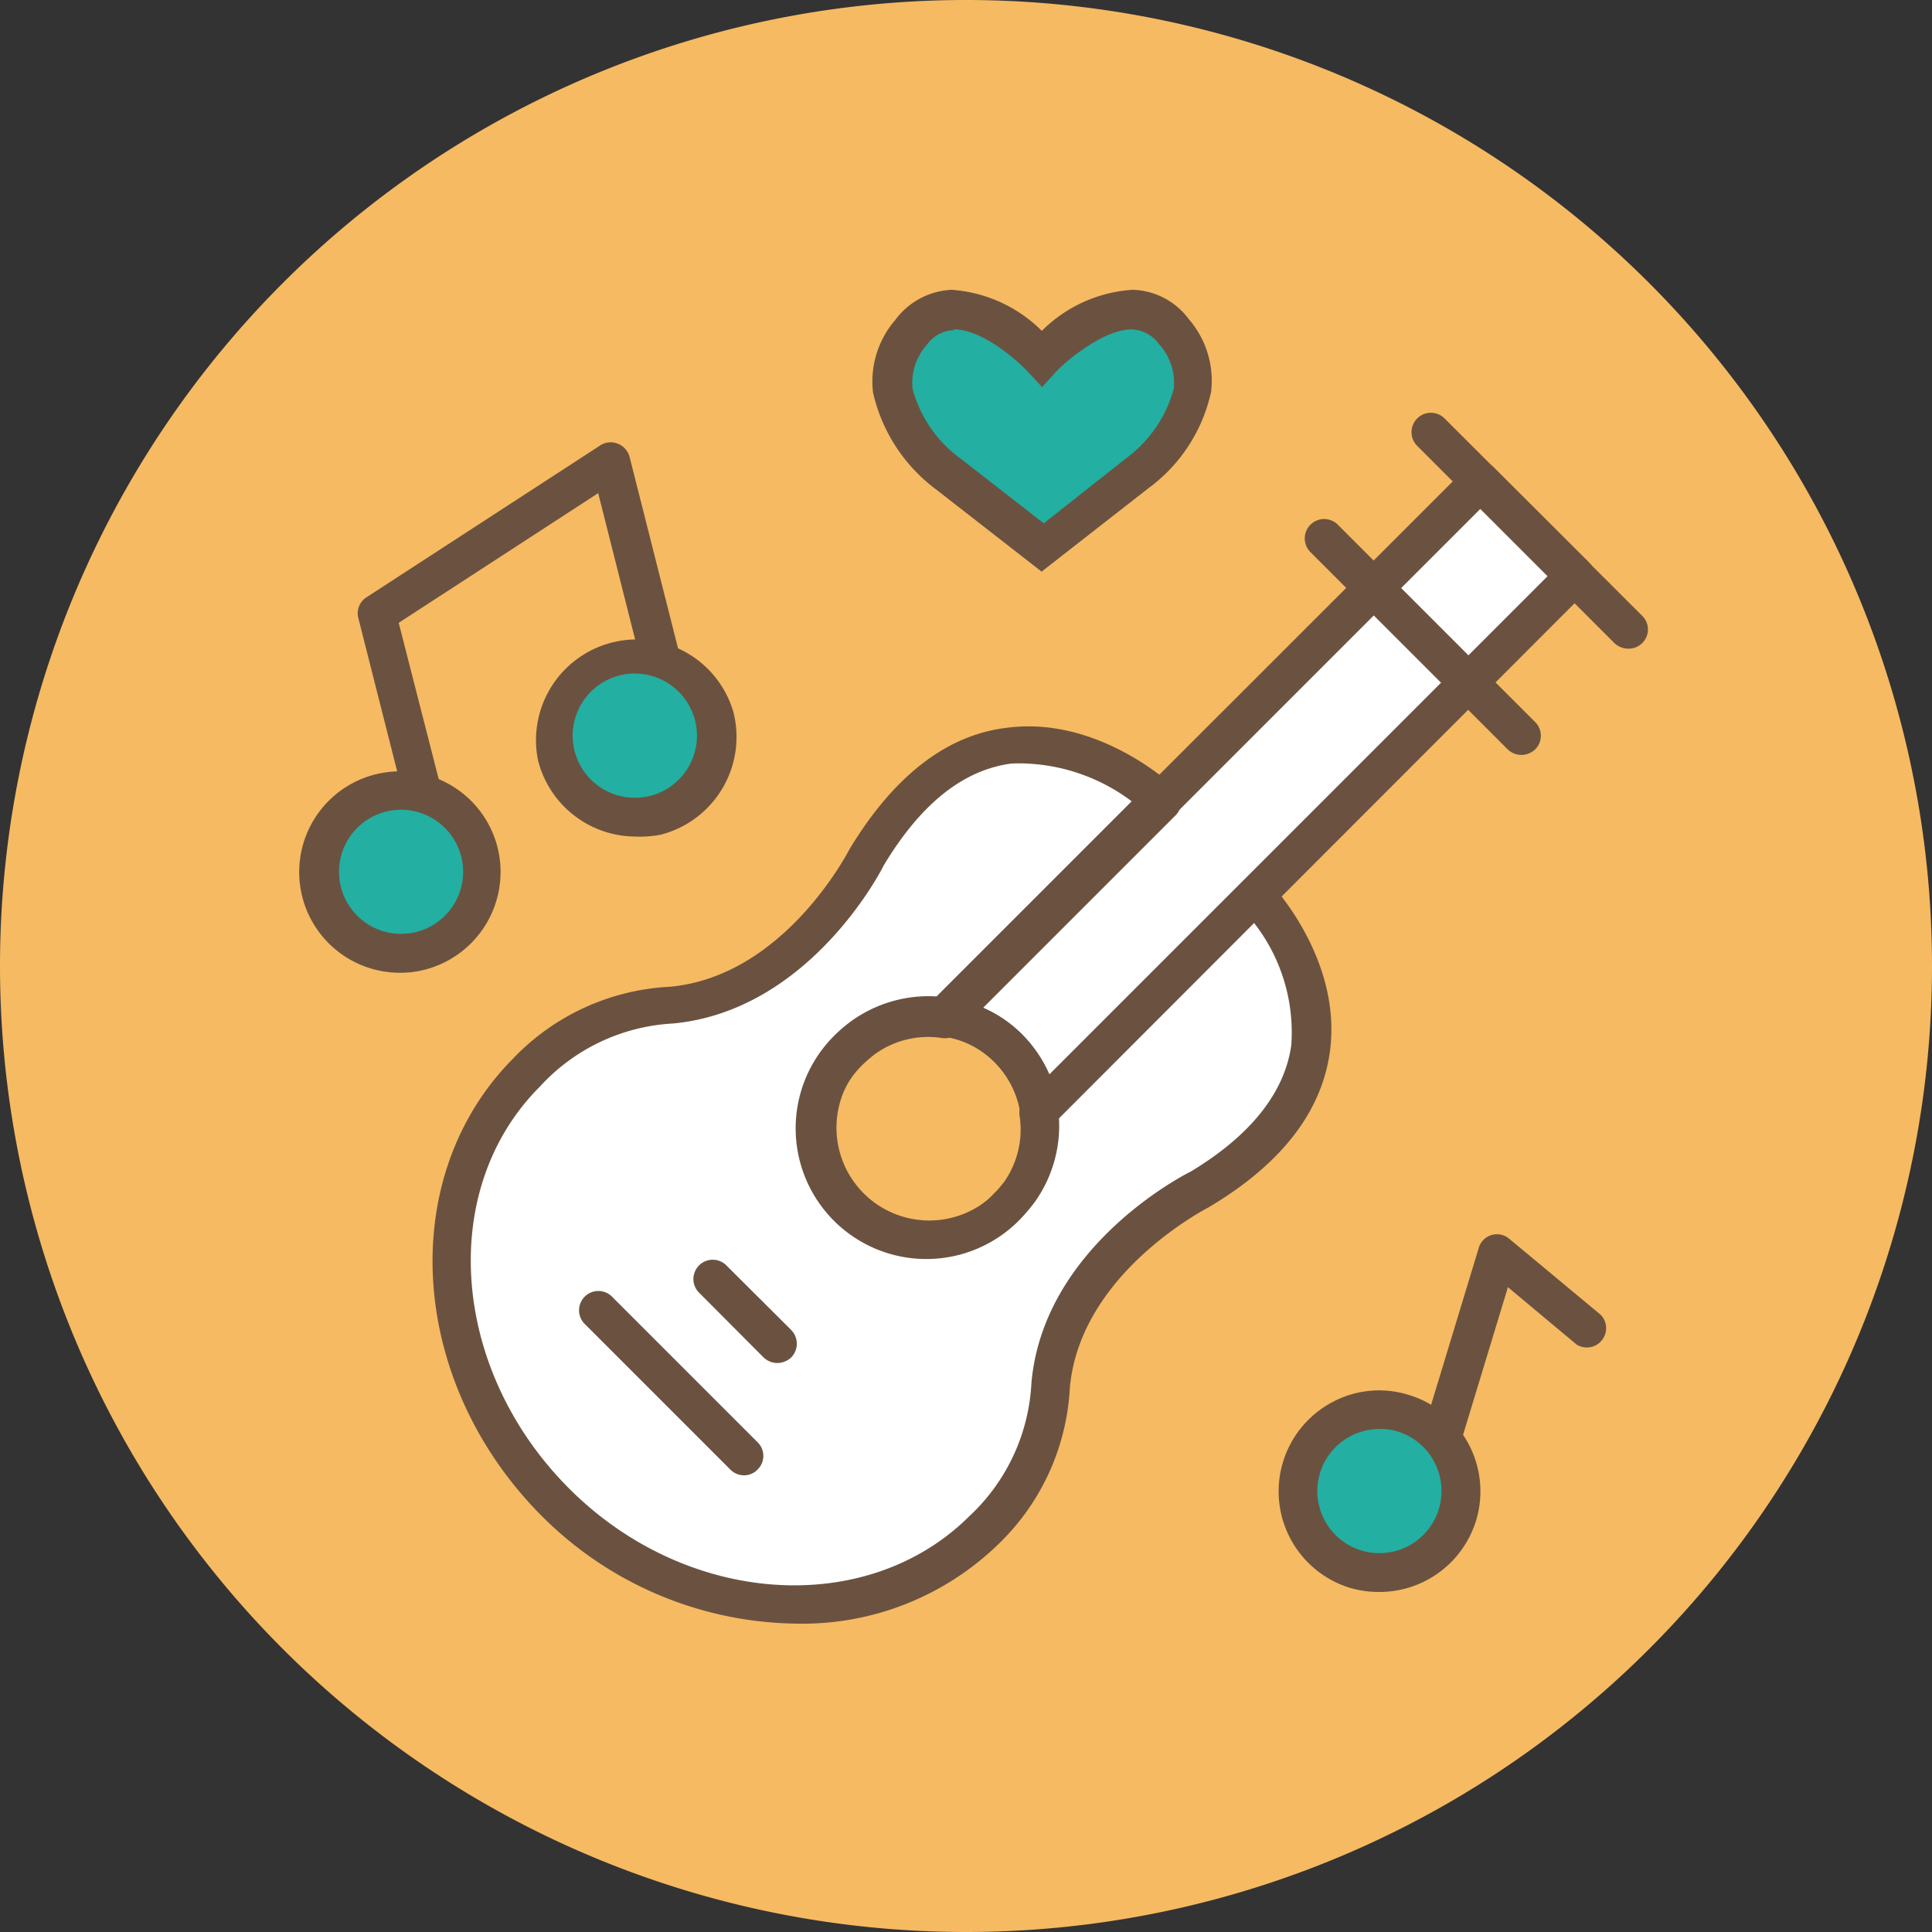 <svg xmlns="http://www.w3.org/2000/svg" viewBox="0 0 80 80"><rect x="0" y="0" width="80" height="80" fill="#333333" stroke="none"/><defs><style>.cls-1{fill:#f6ba62;}.cls-2{fill:#6b5240;}.cls-3{fill:#23afa2;}.cls-4{fill:#fff;}</style></defs><title>音樂律動</title><g id="圖層_2" data-name="圖層 2"><g id="圖層_1-2" data-name="圖層 1"><circle class="cls-1" cx="40" cy="40" r="38.4"/><path class="cls-1" d="M40,80A40,40,0,1,1,80,40,40,40,0,0,1,40,80ZM40,3.2A36.8,36.8,0,1,0,76.8,40,36.84,36.84,0,0,0,40,3.2Z"/><path class="cls-2" d="M18.32,36.91a.81.81,0,0,1-.77-.61L14.84,25.6a.78.78,0,0,1,.34-.87l9.68-6.29a.8.8,0,0,1,.72-.07.82.82,0,0,1,.49.55l2.65,10.47a.82.82,0,0,1-.58,1,.81.81,0,0,1-1-.58l-2.37-9.39-8.26,5.37L19.1,35.91a.8.8,0,0,1-.58,1A.64.64,0,0,1,18.32,36.91Z"/><path class="cls-3" d="M19.87,35.28a3.38,3.38,0,1,1-4.1-2.44A3.38,3.38,0,0,1,19.87,35.28Z"/><path class="cls-2" d="M16.6,40.28a4.17,4.17,0,1,1,4-5.2h0a4.18,4.18,0,0,1-3,5.07A4,4,0,0,1,16.6,40.28Zm0-6.75a2.79,2.79,0,0,0-.63.08,2.57,2.57,0,1,0,3.13,1.86h0A2.58,2.58,0,0,0,16.59,33.53Z"/><path class="cls-3" d="M29.55,29.63a3.37,3.37,0,1,1-4.09-2.44A3.37,3.37,0,0,1,29.55,29.63Z"/><path class="cls-2" d="M26.28,34.64a4.18,4.18,0,0,1-4-3.15,4.17,4.17,0,0,1,8.09-2h0a4.18,4.18,0,0,1-3,5.07A4.54,4.54,0,0,1,26.28,34.64Zm0-6.75a2.27,2.27,0,0,0-.63.08,2.57,2.57,0,0,0-.68,4.7,2.57,2.57,0,0,0,3.81-2.84h0A2.58,2.58,0,0,0,26.28,27.89Z"/><path class="cls-2" d="M58.79,63.25a.59.59,0,0,1-.23,0,.79.79,0,0,1-.54-1l3.21-10.57a.78.78,0,0,1,.53-.54.79.79,0,0,1,.74.16l3.79,3.15a.8.8,0,0,1-1,1.23l-2.85-2.38-2.86,9.41A.79.79,0,0,1,58.79,63.25Z"/><path class="cls-4" d="M65.23,23.84,43.06,46a4.63,4.63,0,0,0-1.29-2.6,4.43,4.43,0,0,0-2.65-1.29l22.2-22.2Z"/><path class="cls-2" d="M43.06,46.81a.78.78,0,0,1-.26,0,.79.79,0,0,1-.54-.64A3.79,3.79,0,0,0,41.2,44,3.72,3.72,0,0,0,39,42.91a.79.79,0,0,1-.66-.53.82.82,0,0,1,.19-.83l22.2-22.19a.8.8,0,0,1,1.13,0l3.92,3.91a.8.8,0,0,1,0,1.13L43.62,46.58A.8.8,0,0,1,43.06,46.81Zm-2.4-5.1a5.2,5.2,0,0,1,1.67,1.13,5.48,5.48,0,0,1,1.12,1.65L64.1,23.84l-2.78-2.79Z"/><path class="cls-2" d="M38.49,52.13a5.44,5.44,0,0,1-3.85-9.29,8.16,8.16,0,0,1,.67-.57,5.44,5.44,0,0,1,3.94-.94,5.24,5.24,0,0,1,3.08,1.51,5.41,5.41,0,0,1,1.52,3.06A5.34,5.34,0,0,1,43,49.79a8.28,8.28,0,0,1-.64.75h0A5.41,5.41,0,0,1,38.49,52.13Zm-.05-9.26a3.79,3.79,0,0,0-2.17.68,5.57,5.57,0,0,0-.51.43,3.84,3.84,0,0,0,5.44,5.43c.16-.16.29-.33.43-.5a3.82,3.82,0,0,0,.64-2.77A3.89,3.89,0,0,0,41.2,44,3.69,3.69,0,0,0,39,42.91,4,4,0,0,0,38.44,42.87ZM41.77,50h0Z"/><path class="cls-2" d="M63,31.26a.83.83,0,0,1-.57-.23l-8.17-8.17a.8.8,0,0,1,1.14-1.13l8.17,8.17a.8.8,0,0,1,0,1.13A.85.85,0,0,1,63,31.26Z"/><path class="cls-2" d="M67.42,26.86a.83.83,0,0,1-.57-.23l-8.17-8.17a.8.8,0,0,1,1.14-1.13L68,25.5a.79.79,0,0,1,0,1.13A.8.8,0,0,1,67.42,26.86Z"/><path class="cls-4" d="M40.7,63.35C36.16,67.89,28.24,67.4,23,62.17S17.24,49,21.79,44.43a8.88,8.88,0,0,1,6-2.81c5.28-.47,8.11-6.15,8.11-6.15,5.34-8.87,12.19-2.33,12.19-2.33l-9,9a4.57,4.57,0,0,0-3.3.77,5.8,5.8,0,0,0-.61.52,4.61,4.61,0,1,0,6.51,6.52,6.78,6.78,0,0,0,.52-.61A4.6,4.6,0,0,0,43,46l9-9s6.54,6.86-2.33,12.2c0,0-5.68,2.83-6.15,8.1A8.9,8.9,0,0,1,40.7,63.35Z"/><path class="cls-2" d="M32.93,67.23A15.13,15.13,0,0,1,22.4,62.74c-5.51-5.56-6-14-1.18-18.88a9.63,9.63,0,0,1,6.51-3c4.78-.43,7.43-5.67,7.46-5.72,1.82-3,4-4.7,6.47-5,3.8-.52,6.87,2.36,7,2.48a.77.77,0,0,1,.25.57.81.81,0,0,1-.23.57l-9,9a.79.79,0,0,1-.69.22,3.77,3.77,0,0,0-2.72.64,5.31,5.31,0,0,0-.5.42,3.81,3.81,0,1,0,5.38,5.39,4.29,4.29,0,0,0,.45-.52,3.78,3.78,0,0,0,.62-2.7.8.8,0,0,1,.22-.69l9-9a.68.68,0,0,1,.57-.23.77.77,0,0,1,.57.25c.12.13,3,3.19,2.49,7-.34,2.49-2,4.65-5,6.44-.11.06-5.35,2.74-5.77,7.49a9.68,9.68,0,0,1-3,6.51h0A11.64,11.64,0,0,1,32.93,67.23Zm9.64-35.61a5.63,5.63,0,0,0-.71,0c-2,.27-3.75,1.69-5.27,4.22-.09.19-3.06,6-8.71,6.54A8.05,8.05,0,0,0,22.35,45c-4.23,4.23-3.7,11.68,1.18,16.6S35.9,67,40.14,62.78a8.09,8.09,0,0,0,2.57-5.53c.51-5.65,6.35-8.62,6.6-8.74,2.47-1.49,3.89-3.27,4.16-5.24a7.36,7.36,0,0,0-1.54-5.05l-8.08,8.09a5.44,5.44,0,0,1-1,3.46,7.65,7.65,0,0,1-.61.72,5.41,5.41,0,1,1-7.65-7.65,5.9,5.9,0,0,1,.69-.58,5.48,5.48,0,0,1,3.5-1l8.08-8.08A7.79,7.79,0,0,0,42.57,31.62ZM40.7,63.34h0Z"/><path class="cls-2" d="M32.19,56.44a.83.83,0,0,1-.57-.23l-2.7-2.71a.8.8,0,0,1,1.13-1.13l2.71,2.7a.81.81,0,0,1,0,1.14A.85.85,0,0,1,32.19,56.44Z"/><path class="cls-2" d="M30.81,61.09a.8.8,0,0,1-.57-.24l-6-6a.8.8,0,1,1,1.13-1.13l6,6a.79.79,0,0,1,0,1.13A.77.77,0,0,1,30.81,61.09Z"/><path class="cls-3" d="M47.07,19.62l-3.93,3-3.91-3s-3.93-2.88-1.53-5.86c2.08-2.59,5.44,1.09,5.44,1.09s3.39-3.68,5.47-1.09C51,16.74,47.07,19.62,47.07,19.62Z"/><path class="cls-2" d="M43.13,23.67l-4.39-3.42a6.89,6.89,0,0,1-2.59-4,3.9,3.9,0,0,1,.92-3A3.08,3.08,0,0,1,39.4,12a5.87,5.87,0,0,1,3.74,1.7A5.83,5.83,0,0,1,46.91,12a3,3,0,0,1,2.32,1.22,3.9,3.9,0,0,1,.92,3,6.73,6.73,0,0,1-2.6,4Zm-3.63-10h0a1.44,1.44,0,0,0-1.13.62,2.35,2.35,0,0,0-.58,1.82,5.25,5.25,0,0,0,2,2.89l3.43,2.67L46.6,19a5.31,5.31,0,0,0,2-2.89A2.35,2.35,0,0,0,48,14.26a1.46,1.46,0,0,0-1.14-.62c-1.15,0-2.69,1.28-3.13,1.75l-.58.64-.59-.64C42.09,14.9,40.68,13.64,39.5,13.64Z"/><path class="cls-3" d="M60.34,62.73a3.37,3.37,0,1,1-2.24-4.21A3.37,3.37,0,0,1,60.34,62.73Z"/><path class="cls-2" d="M57.11,65.92a4.26,4.26,0,0,1-1.21-.17,4.18,4.18,0,0,1-.75-7.68,4.1,4.1,0,0,1,3.18-.31A4.17,4.17,0,0,1,61.11,63h0A4.19,4.19,0,0,1,57.11,65.92Zm0-6.75a2.62,2.62,0,0,0-1.21.31,2.57,2.57,0,1,0,3.68,3h0a2.58,2.58,0,0,0-1.72-3.21A2.36,2.36,0,0,0,57.11,59.17Z"/></g></g></svg>